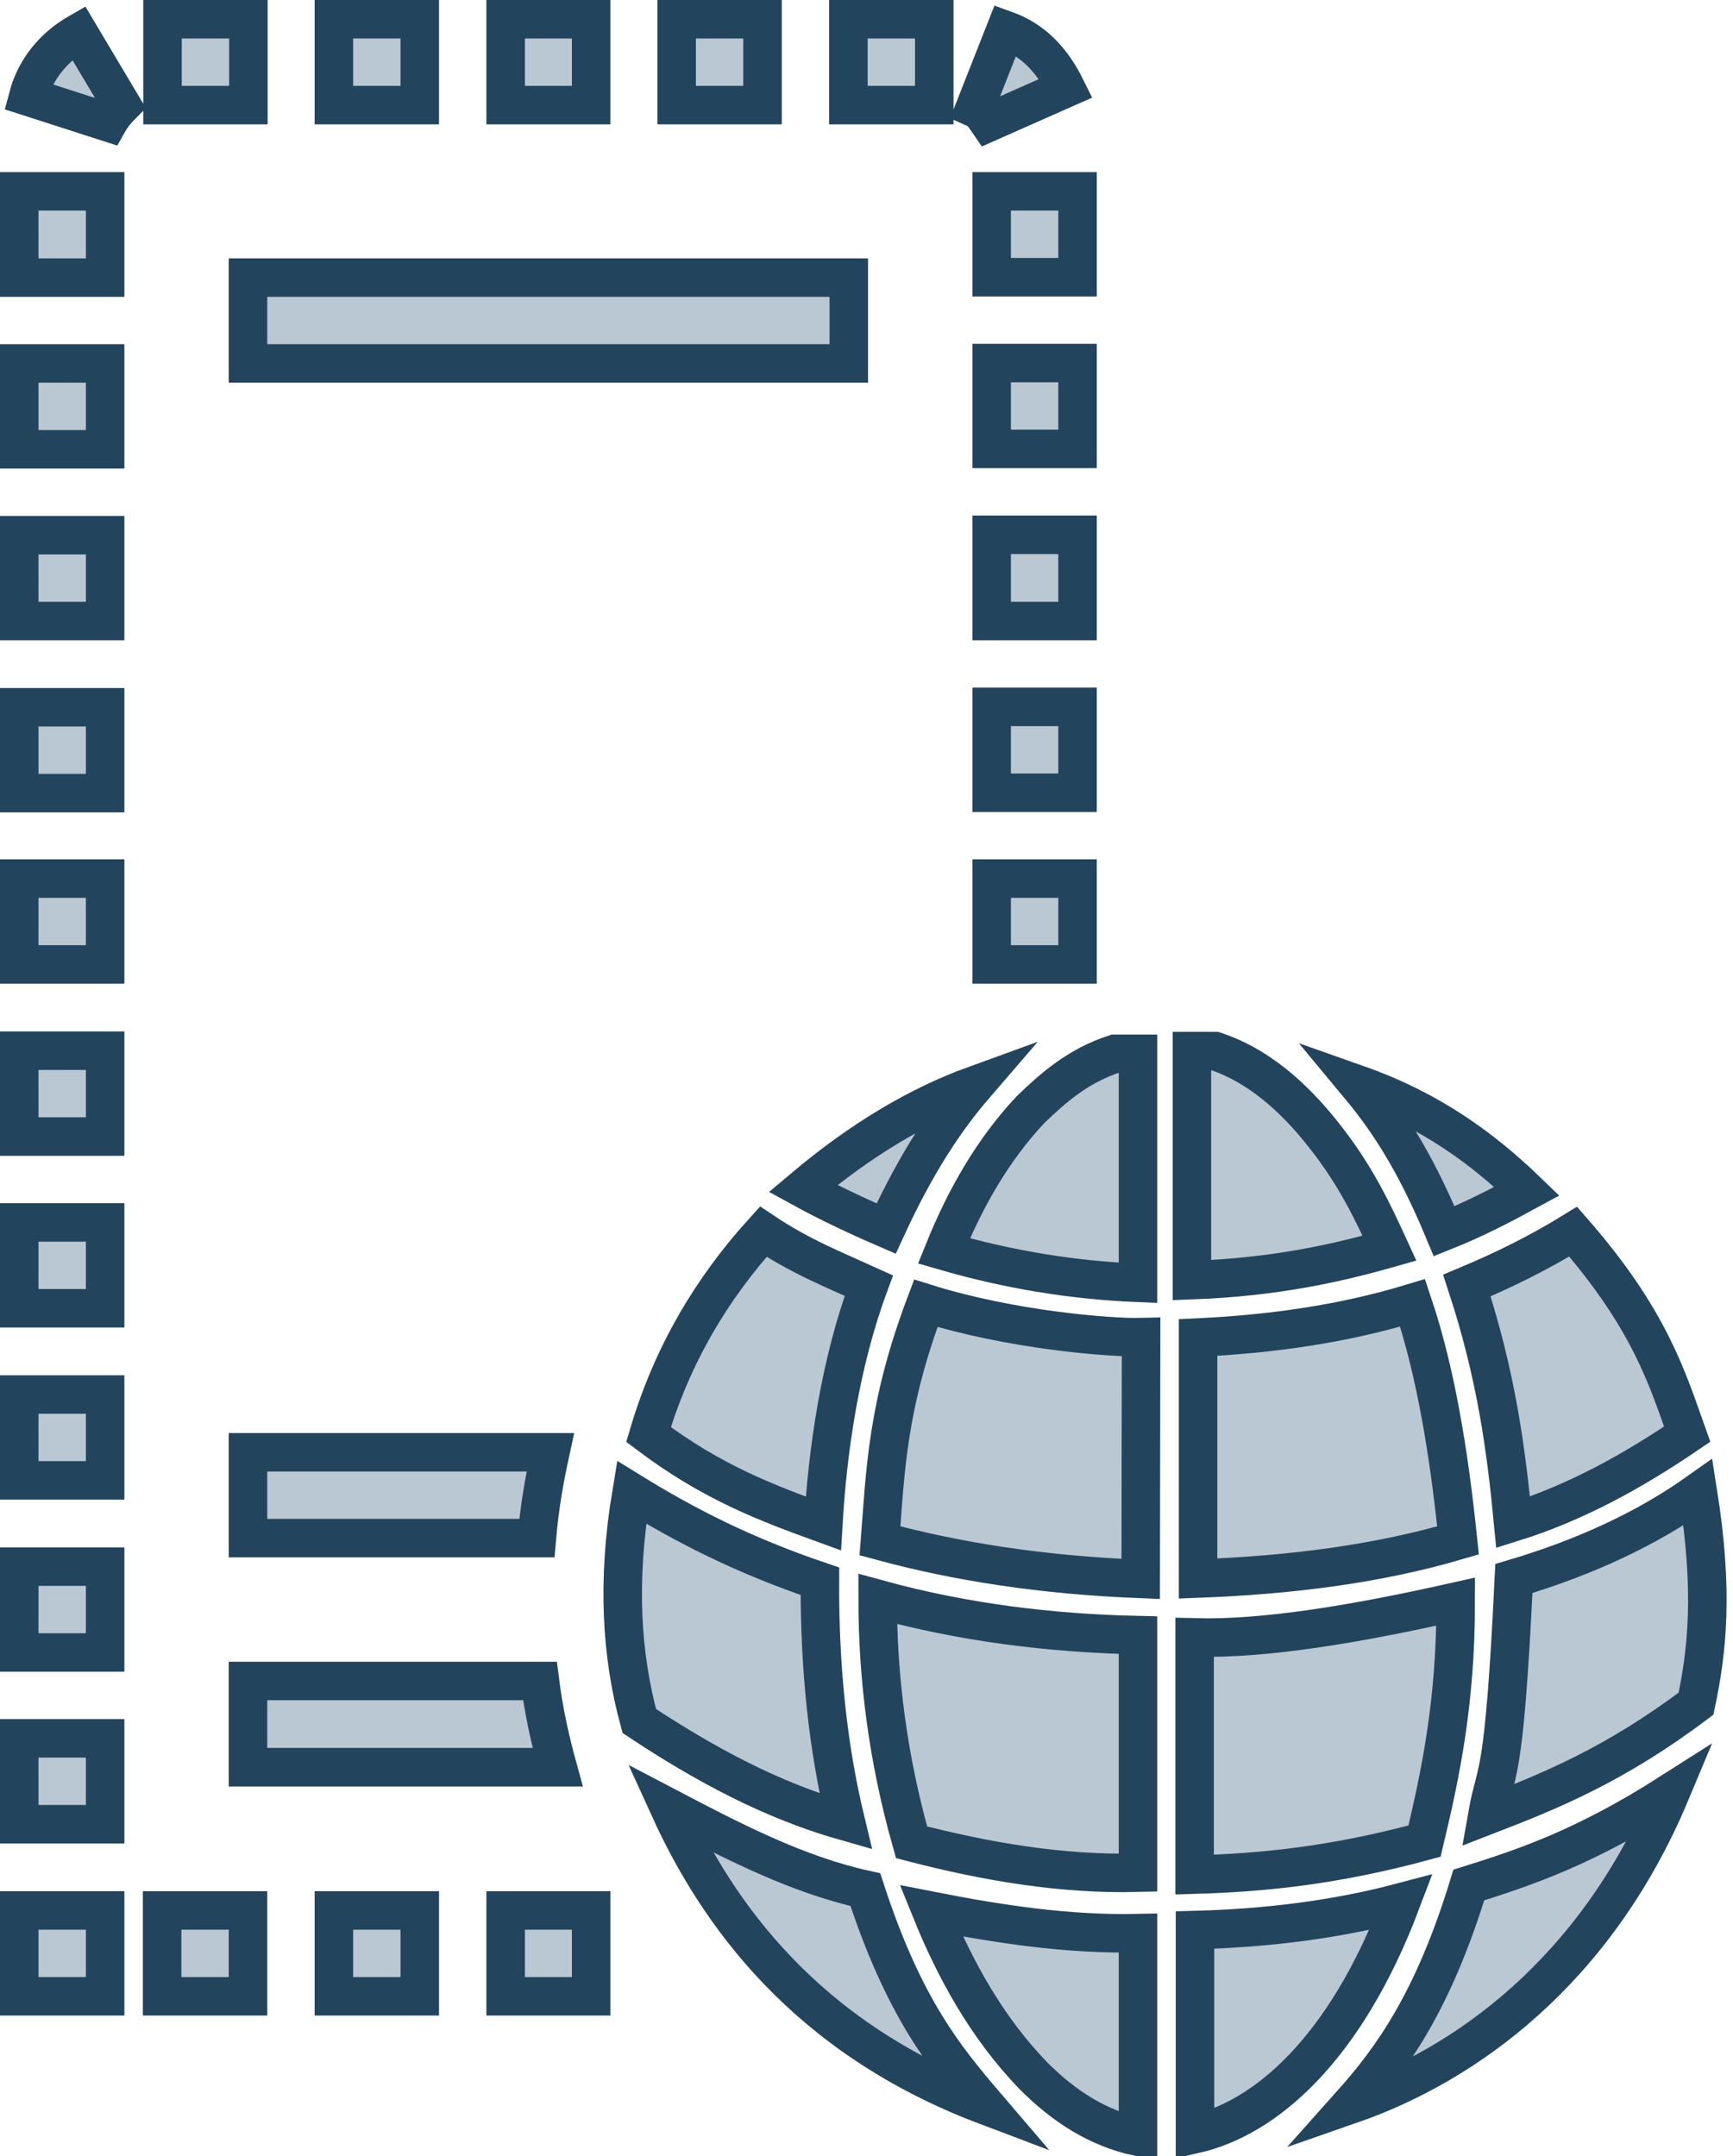 <?xml version="1.0" encoding="UTF-8"?>
<!-- Do not edit this file with editors other than draw.io -->
<!DOCTYPE svg PUBLIC "-//W3C//DTD SVG 1.1//EN" "http://www.w3.org/Graphics/SVG/1.1/DTD/svg11.dtd">
<svg xmlns="http://www.w3.org/2000/svg" xmlns:xlink="http://www.w3.org/1999/xlink" version="1.1" width="45px" height="56px" viewBox="-0.5 -0.5 45 56" content="&lt;mxfile host=&quot;app.diagrams.net&quot; agent=&quot;Mozilla/5.0 (Windows NT 10.0; Win64; x64) AppleWebKit/537.36 (KHTML, like Gecko) Chrome/128.0.0.0 Safari/537.36 Edg/128.0.0.0&quot; version=&quot;24.7.16&quot;&gt;&#10;  &lt;diagram name=&quot;Page-1&quot; id=&quot;1sW2r1akbxhZGaDiX2mz&quot;&gt;&#10;    &lt;mxGraphModel dx=&quot;1426&quot; dy=&quot;791&quot; grid=&quot;1&quot; gridSize=&quot;10&quot; guides=&quot;1&quot; tooltips=&quot;1&quot; connect=&quot;1&quot; arrows=&quot;1&quot; fold=&quot;1&quot; page=&quot;1&quot; pageScale=&quot;1&quot; pageWidth=&quot;827&quot; pageHeight=&quot;1169&quot; math=&quot;0&quot; shadow=&quot;0&quot;&gt;&#10;      &lt;root&gt;&#10;        &lt;mxCell id=&quot;0&quot; /&gt;&#10;        &lt;mxCell id=&quot;1&quot; parent=&quot;0&quot; /&gt;&#10;        &lt;mxCell id=&quot;Zo_hKfJ1Sf6NGJSFo8-C-10&quot; value=&quot;&quot; style=&quot;sketch=0;pointerEvents=1;shadow=0;dashed=0;html=1;strokeColor=#23445d;fillColor=#bac8d3;labelPosition=center;verticalLabelPosition=bottom;verticalAlign=top;outlineConnect=0;align=center;shape=mxgraph.office.servers.virtual_web_server;&quot; vertex=&quot;1&quot; parent=&quot;1&quot;&gt;&#10;          &lt;mxGeometry x=&quot;410&quot; y=&quot;190&quot; width=&quot;44&quot; height=&quot;55&quot; as=&quot;geometry&quot; /&gt;&#10;        &lt;/mxCell&gt;&#10;      &lt;/root&gt;&#10;    &lt;/mxGraphModel&gt;&#10;  &lt;/diagram&gt;&#10;&lt;/mxfile&gt;&#10;"><defs/><g><g data-cell-id="0"><g data-cell-id="1"><g data-cell-id="Zo_hKfJ1Sf6NGJSFo8-C-10"><g><rect x="0" y="0" width="44" height="55" fill="none" stroke="none" pointer-events="all"/><path d="M 34.77 27.67 C 36.64 28.33 38 29.33 39.15 30.44 C 38.49 30.8 37.8 31.16 37 31.48 C 36.19 29.53 35.46 28.5 34.77 27.67 Z M 37.59 32.89 C 38.57 32.48 39.49 32.02 40.35 31.49 C 42.34 33.77 42.79 35.29 43.31 36.75 C 41.9 37.71 40.42 38.53 38.79 39.04 C 38.61 37.17 38.36 35.24 37.59 32.89 Z M 38.81 40.5 C 40.69 39.94 42.28 39.19 43.59 38.26 C 44 40.84 43.83 42.38 43.54 43.75 C 41.43 45.34 39.75 46.02 38.12 46.65 C 38.35 45.34 38.55 45.94 38.81 40.5 Z M 37.64 48.46 C 39.14 47.99 40.67 47.47 42.88 46.06 C 40.93 50.72 37.54 53.13 34.58 54.16 C 35.66 52.95 36.72 51.47 37.64 48.46 Z M 35.88 48.91 C 34.42 52.77 32.33 54.52 30.53 54.93 L 30.53 49.63 C 32.39 49.58 34.18 49.36 35.88 48.91 Z M 30.52 48.19 L 30.52 42.03 C 32.34 42.08 34.72 41.68 37.3 41.1 C 37.3 43.71 36.91 45.56 36.49 47.32 C 34.09 47.97 32.23 48.14 30.52 48.19 Z M 30.61 40.5 L 30.61 34.24 C 32.51 34.15 34.37 33.89 36.18 33.34 C 36.79 35.15 37.13 37.28 37.36 39.51 C 35.29 40.12 33.02 40.41 30.61 40.5 Z M 30.45 26.8 L 31.05 26.8 C 32.38 27.24 33.33 28.29 33.88 28.99 C 34.7 30.02 35.15 30.98 35.58 31.92 C 34.21 32.31 32.61 32.67 30.45 32.75 Z M 29.05 32.82 C 27.34 32.75 25.66 32.47 24.01 31.99 C 24.56 30.63 25.27 29.38 26.25 28.33 C 26.86 27.74 27.5 27.18 28.45 26.87 L 29.05 26.87 Z M 29.12 40.51 C 26.56 40.41 24.33 40.06 22.35 39.52 C 22.49 37.73 22.53 36.02 23.54 33.35 C 25.77 34.05 28.34 34.25 29.13 34.23 Z M 29.05 41.97 L 29.05 48.14 C 27.09 48.19 25.13 47.86 23.17 47.35 C 22.55 45.16 22.29 43.06 22.29 41.03 C 24.51 41.64 26.76 41.92 29.05 41.97 Z M 29.05 49.71 L 29.05 55 C 27.99 54.77 27.12 54.2 26.34 53.42 C 25.12 52.16 24.29 50.64 23.68 49.13 C 25.46 49.48 27.24 49.75 29.05 49.71 Z M 21.97 48.58 C 22.97 51.65 24.04 52.95 25.1 54.19 C 20.42 52.42 18.13 49.21 16.88 46.46 C 18.54 47.33 20.2 48.19 21.97 48.58 Z M 16.1 44.2 C 15.64 42.51 15.51 40.59 15.9 38.26 C 17.26 39.1 18.78 39.89 20.79 40.57 C 20.78 42.84 21 44.91 21.46 46.81 C 19.98 46.39 18.3 45.66 16.1 44.2 Z M 16.34 36.76 C 16.95 34.69 17.98 32.97 19.32 31.49 C 20.29 32.14 21.16 32.48 22.06 32.89 C 21.31 34.92 20.99 37.18 20.88 39.07 C 19.45 38.55 18.01 38.02 16.34 36.76 Z M 20.35 30.37 C 21.88 29.08 23.36 28.21 24.82 27.68 C 24.07 28.55 23.31 29.67 22.51 31.41 C 21.7 31.06 20.97 30.71 20.35 30.37 Z M 21.53 2.23 L 21.53 0 L 23.76 0 L 23.76 2.23 Z M 3.72 2.23 L 3.72 0 L 5.95 0 L 5.95 2.23 Z M 8.17 2.23 L 8.17 0 L 10.4 0 L 10.4 2.23 Z M 12.63 2.23 L 12.63 0 L 14.85 0 L 14.85 2.23 Z M 17.07 2.23 L 17.07 0 L 19.3 0 L 19.3 2.23 Z M 25.25 6.7 L 25.25 4.47 L 27.48 4.47 L 27.48 6.7 Z M 25.25 11.16 L 25.25 8.93 L 27.48 8.93 L 27.48 11.16 Z M 25.25 15.63 L 25.25 13.39 L 27.48 13.39 L 27.48 15.63 Z M 25.25 20.09 L 25.25 17.86 L 27.48 17.86 L 27.48 20.09 Z M 25.25 24.55 L 25.25 22.32 L 27.48 22.32 L 27.48 24.55 Z M 0 6.71 L 0 4.47 L 2.23 4.47 L 2.23 6.71 Z M 0 11.17 L 0 8.94 L 2.23 8.94 L 2.23 11.17 Z M 0 15.63 L 0 13.4 L 2.23 13.4 L 2.23 15.63 Z M 0 20.1 L 0 17.87 L 2.23 17.87 L 2.23 20.1 Z M 0 24.55 L 0 22.32 L 2.23 22.32 L 2.23 24.55 Z M 0 29.02 L 0 26.79 L 2.23 26.79 L 2.23 29.02 Z M 0 33.48 L 0 31.25 L 2.23 31.25 L 2.23 33.48 Z M 0 37.95 L 0 35.72 L 2.23 35.72 L 2.23 37.95 Z M 0 42.42 L 0 40.19 L 2.23 40.19 L 2.23 42.42 Z M 0 46.88 L 0 44.65 L 2.23 44.65 L 2.23 46.88 Z M 0 51.35 L 0 49.12 L 2.23 49.12 L 2.23 51.35 Z M 3.71 51.35 L 3.71 49.12 L 5.94 49.12 L 5.94 51.35 Z M 8.17 51.35 L 8.17 49.12 L 10.4 49.12 L 10.4 51.35 Z M 24.81 2.31 L 25.61 0.28 C 26.33 0.54 26.82 1.06 27.18 1.79 L 25.17 2.68 C 25.08 2.55 25.01 2.4 24.81 2.31 Z M 0.23 2.01 C 0.43 1.26 0.93 0.7 1.54 0.35 L 2.66 2.23 C 2.52 2.37 2.4 2.52 2.31 2.68 Z M 5.94 8.94 L 5.94 6.71 L 21.54 6.71 L 21.54 8.94 Z M 12.63 51.35 L 12.63 49.12 L 14.85 49.12 L 14.85 51.35 Z M 5.94 39.45 L 5.94 37.22 L 13.79 37.22 C 13.64 37.91 13.51 38.63 13.44 39.45 Z M 5.94 45.4 L 5.94 43.16 L 13.52 43.16 C 13.62 43.96 13.79 44.71 13.98 45.4 Z" fill="#bac8d3" stroke="#23445d" stroke-miterlimit="10" pointer-events="all"/></g></g></g></g></g></svg>